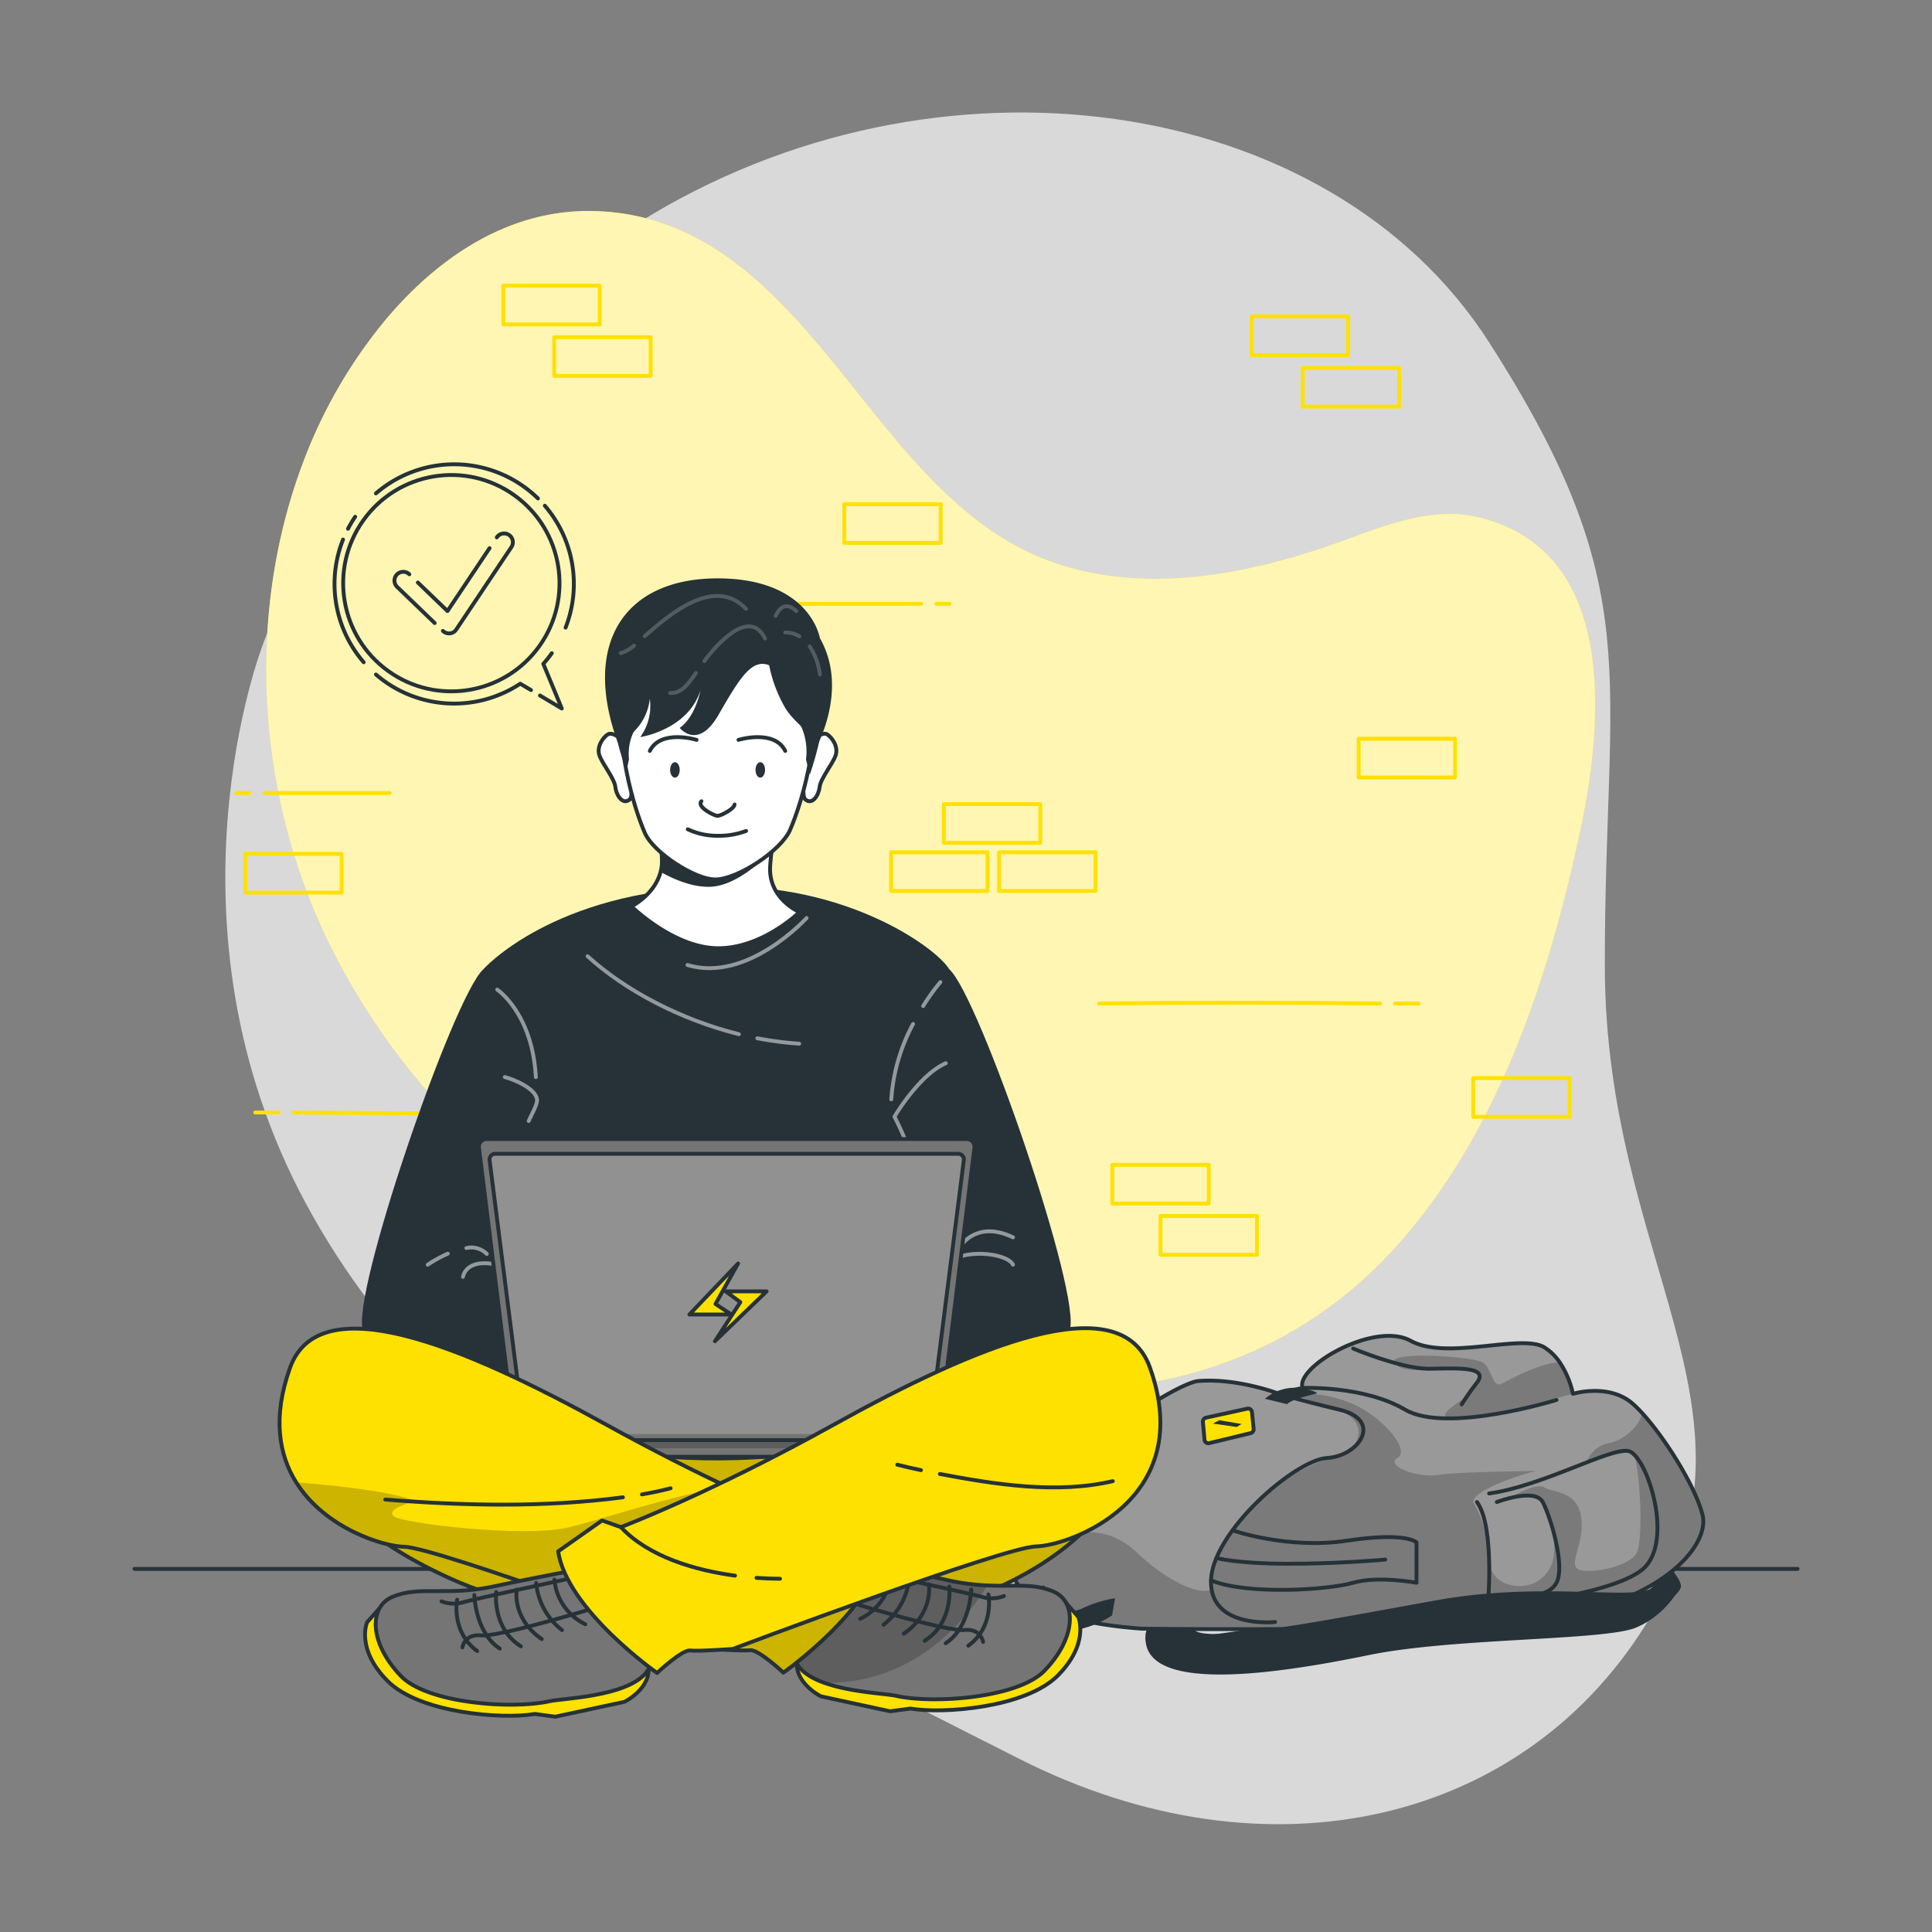 <svg xmlns="http://www.w3.org/2000/svg" xmlns:xlink="http://www.w3.org/1999/xlink" viewBox="0 0 500 500"><rect x="0" y="0" width="500" height="500" fill="#808080" stroke="none"/><defs><clipPath id="freepik--clip-path--inject-4"><path d="M392,419.82c-36.31,2.52-96.64,1.67-96.64,1.67-31.14-2.27-37-12.54-32.14-24.23,7.57-18,40.82-39.35,46.88-39.85,10-.81,20.52,3.16,20.52,3.16l6.5-1.37c-2-5.39,18.55-17.39,27.94-12.21s28.8-1.93,34.65,1.72a13.65,13.65,0,0,1,3.92,3.83,23.12,23.12,0,0,1,3.43,8.16h0l.08,0h0a21.13,21.13,0,0,1,4.5-.7c3.22-.17,7.51.32,10.87,3.25a32.4,32.4,0,0,1,2.45,2.42c6.06,6.62,13.86,19.13,15.66,26.43C442.72,400.4,428.3,417.29,392,419.82Z" style="fill:#999;stroke:#263238;stroke-linecap:round;stroke-linejoin:round"></path></clipPath><clipPath id="freepik--clip-path-2--inject-4"><path d="M75,364s-.57,25.77,42.1,44.77S275.73,437,296.86,370.06l-65.71-18.87H143L123.6,360Z" style="fill:#FFE100;stroke:#263238;stroke-linecap:round;stroke-linejoin:round"></path></clipPath><clipPath id="freepik--clip-path-3--inject-4"><path d="M241.87,369.84v4.29a3.17,3.17,0,0,1-.08.69A2.92,2.92,0,0,1,239,377H137.18a2.92,2.92,0,0,1-2.83-2.2,3.17,3.17,0,0,1-.08-.69v-4.29Z" style="fill:#757575;stroke:#263238;stroke-linecap:round;stroke-linejoin:round"></path></clipPath><clipPath id="freepik--clip-path-4--inject-4"><path d="M270.36,432.33c-6.93,7.23-29.13,8.67-38.4,6.56-2.53-.58-11.74-.91-18.6-3.37-3.7-1.31-6.72-3.24-7.64-6.16-2.66-8.33,20.78-24.18,20.78-24.18s14.95,2.88,18.05,3.62a59.14,59.14,0,0,0,11,1.52c7.11.31,11.92-.64,17.13,1.6C278.58,414.47,278.66,423.67,270.36,432.33Z" style="fill:#757575;stroke:#263238;stroke-linecap:round;stroke-linejoin:round"></path></clipPath><clipPath id="freepik--clip-path-5--inject-4"><path d="M228.27,401.35c-2.23,15.11-25.53,31.53-25.53,31.53s-6.45-6.05-8.58-5.8-11-.38-11-.38S113,400.44,104.58,400.3c-5.26-.08-20.42-4.69-27.92-16.65-4.46-7.1-6.21-16.8-1.6-29.67,7.6-21.23,45.07-5.59,81.81,14.7,12.2,6.75,23,12.16,31.77,16.28,14.55,6.85,23.4,10.15,23.4,10.15l4.86-1.74Z" style="fill:#FFE100;stroke:#263238;stroke-linecap:round;stroke-linejoin:round"></path></clipPath><clipPath id="freepik--clip-path-6--inject-4"><path d="M407,152.6s-14-1.55-22.57-16.92-54.6-10.32-54.6-10.32.27,5.38,7.39,6.77l-5,2.4s1.46,6.16,14.5,5.61L343.24,144s5.48,4.47,19.22,2.51l-2.59,3.33s6.42,4.47,17.32,1.33L376,154.22s8.26.6,13.13-1.53C389.15,152.69,398.57,158.5,407,152.6Z" style="fill:#fff;stroke:#263238;stroke-linecap:round;stroke-linejoin:round"></path></clipPath><clipPath id="freepik--clip-path-7--inject-4"><path d="M414,131.11l-4.84,1.67-2.32-4.85a1.08,1.08,0,0,0-1.35-.56L389,133a1.32,1.32,0,0,0-.86,1.33l.43,5.49-27.49,9.47a2.74,2.74,0,0,0-1.72,3.26l11.1,41.85a2.31,2.31,0,0,0,3,1.62l52.89-18.22a2.76,2.76,0,0,0,1.73-3.26L417,132.74A2.32,2.32,0,0,0,414,131.11Z" style="fill:#FFE100;stroke:#263238;stroke-linecap:round;stroke-linejoin:round"></path></clipPath><clipPath id="freepik--clip-path-8--inject-4"><path d="M426.08,177.89l-52.89,18.22a2.92,2.92,0,0,1-3.48-1.47l-.26-.53L357,168.28l-6.17-12.76a2.2,2.2,0,0,1,1.27-3.11L405,134.2a2.9,2.9,0,0,1,3.48,1.46l18.91,39.13A2.19,2.19,0,0,1,426.08,177.89Z" style="fill:#FFE100;stroke:#263238;stroke-linecap:round;stroke-linejoin:round"></path></clipPath><clipPath id="freepik--clip-path-9--inject-4"><path d="M388.3,168.62s-13.72,3-26.81-8.78-55,7.74-55,7.74,2,5,9.16,4l-3.93,3.87s3.35,5.36,15.53.66l-2.13,4.75s6.62,2.48,19-3.79l-1.39,4s7.52,2.17,16.83-4.29l-.11,3.3s8-2.09,11.95-5.66C371.4,174.45,382.18,176.92,388.3,168.62Z" style="fill:#fff;stroke:#263238;stroke-linecap:round;stroke-linejoin:round"></path></clipPath></defs><g id="freepik--background-simple--inject-4"><path d="M67.93,167.09s-27.88,72,11.3,144.5S199.11,422.39,263.7,455.14s131.66,16.8,163.53-36.84-11.84-91.93-11.9-168.42,11.45-96.74-30-161.36-143.06-78.93-219.9-31S67.93,167.09,67.93,167.09Z" style="fill:#fff;opacity:0.7"></path><path d="M99.7,82.87C113.15,66.79,131.34,54.34,153,54.61c37,.46,57,33.2,78.22,58.47,11,13.1,23.49,25.74,39.83,31.89,24.51,9.24,51.81,3.85,75.69-4.72,10.7-3.84,23.38-9.24,35.42-6.48,36.63,8.38,32.82,53.08,26.77,81.38-8.17,38.22-21.45,78.91-48.36,108.27-64.43,70.29-180.38,27.2-238.5-28.89-4.27-4.12-8.36-8.43-12.21-12.95a180,180,0,0,1-25.16-38.44C66,204.19,63.39,156.84,79.64,116.6A127.83,127.83,0,0,1,99.7,82.87Z" style="fill:#FFE100"></path><path d="M99.7,82.87C113.15,66.79,131.34,54.34,153,54.61c37,.46,57,33.2,78.22,58.47,11,13.1,23.49,25.74,39.83,31.89,24.51,9.24,51.81,3.85,75.69-4.72,10.7-3.84,23.38-9.24,35.42-6.48,36.63,8.38,32.82,53.08,26.77,81.38-8.17,38.22-21.45,78.91-48.36,108.27-64.43,70.29-180.38,27.2-238.5-28.89-4.27-4.12-8.36-8.43-12.21-12.95a180,180,0,0,1-25.16-38.44C66,204.19,63.39,156.84,79.64,116.6A127.83,127.83,0,0,1,99.7,82.87Z" style="fill:#fff;opacity:0.7"></path></g><g id="freepik--Bricks--inject-4"><rect x="300.34" y="314.69" width="24.95" height="10.02" transform="translate(625.63 639.41) rotate(180)" style="fill:none;stroke:#FFE100;stroke-linecap:round;stroke-linejoin:round"></rect><rect x="287.87" y="301.47" width="24.95" height="10.02" transform="translate(600.69 612.95) rotate(180)" style="fill:none;stroke:#FFE100;stroke-linecap:round;stroke-linejoin:round"></rect><rect x="230.61" y="220.57" width="24.95" height="10.02" transform="translate(486.18 451.16) rotate(180)" style="fill:none;stroke:#FFE100;stroke-linecap:round;stroke-linejoin:round"></rect><rect x="244.28" y="208.1" width="24.95" height="10.02" transform="translate(513.51 426.22) rotate(180)" style="fill:none;stroke:#FFE100;stroke-linecap:round;stroke-linejoin:round"></rect><rect x="337.14" y="95.21" width="24.95" height="10.02" transform="translate(699.23 200.45) rotate(180)" style="fill:none;stroke:#FFE100;stroke-linecap:round;stroke-linejoin:round"></rect><rect x="323.96" y="81.87" width="24.95" height="10.02" transform="translate(672.86 173.76) rotate(180)" style="fill:none;stroke:#FFE100;stroke-linecap:round;stroke-linejoin:round"></rect><rect x="143.43" y="87.27" width="24.95" height="10.02" transform="translate(311.81 184.56) rotate(180)" style="fill:none;stroke:#FFE100;stroke-linecap:round;stroke-linejoin:round"></rect><rect x="130.25" y="73.93" width="24.95" height="10.02" transform="translate(285.44 157.88) rotate(180)" style="fill:none;stroke:#FFE100;stroke-linecap:round;stroke-linejoin:round"></rect><rect x="218.49" y="130.48" width="24.95" height="10.02" transform="translate(461.94 270.99) rotate(180)" style="fill:none;stroke:#FFE100;stroke-linecap:round;stroke-linejoin:round"></rect><rect x="351.63" y="191.19" width="24.95" height="10.02" transform="translate(728.21 392.39) rotate(180)" style="fill:none;stroke:#FFE100;stroke-linecap:round;stroke-linejoin:round"></rect><rect x="381.27" y="278.99" width="24.95" height="10.02" transform="translate(787.49 568.01) rotate(180)" style="fill:none;stroke:#FFE100;stroke-linecap:round;stroke-linejoin:round"></rect><rect x="258.57" y="220.57" width="24.95" height="10.02" transform="translate(542.08 451.16) rotate(180)" style="fill:none;stroke:#FFE100;stroke-linecap:round;stroke-linejoin:round"></rect><path d="M357.16,259.71c-24.25-.27-49.25-.27-72.76,0" style="fill:none;stroke:#FFE100;stroke-linecap:round;stroke-linejoin:round"></path><path d="M367.15,259.71h-6.09" style="fill:none;stroke:#FFE100;stroke-linecap:round;stroke-linejoin:round"></path><path d="M76,287.91c24.25.27,49.25.27,72.76,0" style="fill:none;stroke:#FFE100;stroke-linecap:round;stroke-linejoin:round"></path><path d="M66.05,287.91h6.1" style="fill:none;stroke:#FFE100;stroke-linecap:round;stroke-linejoin:round"></path><path d="M242.32,156.27h3.44" style="fill:none;stroke:#FFE100;stroke-linecap:round;stroke-linejoin:round"></path><path d="M206.07,156.27h32.35" style="fill:none;stroke:#FFE100;stroke-linecap:round;stroke-linejoin:round"></path><rect x="63.47" y="220.99" width="24.95" height="10.02" style="fill:none;stroke:#FFE100;stroke-linecap:round;stroke-linejoin:round"></rect><path d="M64.58,205.23H61.14" style="fill:none;stroke:#FFE100;stroke-linecap:round;stroke-linejoin:round"></path><path d="M100.84,205.23H68.49" style="fill:none;stroke:#FFE100;stroke-linecap:round;stroke-linejoin:round"></path></g><g id="freepik--Floor--inject-4"><line x1="34.79" y1="406.03" x2="465.21" y2="406.03" style="fill:none;stroke:#263238;stroke-linecap:round;stroke-linejoin:round"></line></g><g id="freepik--Bag--inject-4"><path d="M299.28,416.19s-6.44,9.11.23,12.17,65.73-4,93.37-4.26,42.74-10.7,42.15-13.86-7.33-9.18-7.33-9.18L423,406.55s5,1.5,4.86,3.82-18.45,9.87-41.48,6.69-72.11,6.68-76,6.24-.17-9.14-.17-9.14Z" style="fill:#263238"></path><path d="M392,419.82c-36.31,2.52-96.64,1.67-96.64,1.67-31.14-2.27-37-12.54-32.14-24.23,7.57-18,40.82-39.35,46.88-39.85,10-.81,20.52,3.16,20.52,3.16l6.5-1.37c-2-5.39,18.55-17.39,27.94-12.21s28.8-1.93,34.65,1.72a13.65,13.65,0,0,1,3.92,3.83,23.12,23.12,0,0,1,3.43,8.16h0l.08,0h0a21.13,21.13,0,0,1,4.5-.7c3.22-.17,7.51.32,10.87,3.25a32.4,32.4,0,0,1,2.45,2.42c6.06,6.62,13.86,19.13,15.66,26.43C442.72,400.4,428.3,417.29,392,419.82Z" style="fill:#999"></path><g style="clip-path:url(#freepik--clip-path--inject-4)"><path d="M360.87,352.66c-1.77-3.11,20.58-1.64,22.95,0s2.38,6.78,4.95,5.39c2.05-1.1,9.86-5.33,14.86-5.51a23.12,23.12,0,0,1,3.43,8.16s-30.75,8.69-32.73,6.38,5.54-4.23,7.91-9.3-7.12-3.68-9.09-3.64S362.64,355.76,360.87,352.66Z" style="opacity:0.2"></path><path d="M392,419.82c-36.31,2.52-96.64,1.67-96.64,1.67-31.14-2.27-37-12.54-32.14-24.23,1.2.94,3.26,1.36,6.64.71,11.11-2.14,17.43-2.73,24.56,4s15.24,10.82,19,9.5c0,0,.52-14.86,15-25.53s17.89-7.64,20.78-10.47,4.6-8-3.7-10.92-12.34-4-12.34-4,9.14-.71,17.06,2.84,14.83,12,11.47,13.91,4.94,5.31,10.68,4.4c5.08-.82,21.94-.91,25.32-1.05-3,.64-16.42,4.83-16.42,8.05,0,0,4.14,6.8,4.11,14.49s9,8.67,12.91,5.79,4.73-6.83,3.25-14.35-5.62-8.08-11-6.91c0,0,6.92-4.17,9.1-2.79s8.3.8,9.49,7.32-3,11.87-1,13.65,13.45-.2,15.43-4,.67-25.57-1.24-26-11.46,2.47-11.73,2.55a7.72,7.72,0,0,1,5.85-5c3.52-.62,7.86-4.08,8.55-7.86,6.06,6.62,13.86,19.13,15.66,26.43C442.72,400.4,428.3,417.29,392,419.82Z" style="opacity:0.2"></path></g><path d="M392,419.82c-36.31,2.52-96.64,1.67-96.64,1.67-31.14-2.27-37-12.54-32.14-24.23,7.57-18,40.82-39.35,46.88-39.85,10-.81,20.52,3.16,20.52,3.16l6.5-1.37c-2-5.39,18.55-17.39,27.94-12.21s28.8-1.93,34.65,1.72a13.65,13.65,0,0,1,3.92,3.83,23.12,23.12,0,0,1,3.43,8.16h0l.08,0h0a21.13,21.13,0,0,1,4.5-.7c3.22-.17,7.51.32,10.87,3.25a32.4,32.4,0,0,1,2.45,2.42c6.06,6.62,13.86,19.13,15.66,26.43C442.72,400.4,428.3,417.29,392,419.82Z" style="fill:none;stroke:#263238;stroke-linecap:round;stroke-linejoin:round"></path><path d="M330.62,360.57s4.55,1.52,16,4.25,5.14,12-3.17,12.5S313.81,396.39,313.41,409,330,419.77,330,419.77" style="fill:none;stroke:#263238;stroke-linecap:round;stroke-linejoin:round"></path><path d="M337.13,359.2s15.84-.67,26.52,5.62,39.17-2.51,39.17-2.51" style="fill:none;stroke:#263238;stroke-linecap:round;stroke-linejoin:round"></path><path d="M382.24,388.72C387,395.24,385,416.1,385,416.1s31.37-2.86,40-9.88,1.13-29.86-3.62-30.71-22.15,9.07-36,11" style="fill:none;stroke:#263238;stroke-linecap:round;stroke-linejoin:round"></path><path d="M387.39,388.72s9.89-3.76,11.87,0,5.9,16.48,3.56,20.89-11.08,3.59-11.08,3.59" style="fill:none;stroke:#263238;stroke-linecap:round;stroke-linejoin:round"></path><path d="M350.2,349s12.64,5.33,19.77,5.23,15.44-.63,12.27,3.59a67.06,67.06,0,0,0-3.95,5.63" style="fill:none;stroke:#263238;stroke-linecap:round;stroke-linejoin:round"></path><path d="M319,396.05s14.21,5,29.64,2.67,17.95.45,17.95.45v10.44s-10-1.85-16.37,0-27.3,3.26-36.79-.61" style="fill:none;stroke:#263238;stroke-linecap:round;stroke-linejoin:round"></path><path d="M314.81,403.21s5.23,1.46,18.33,1.49,25.37-1.08,25.37-1.08" style="fill:none;stroke:#263238;stroke-linecap:round;stroke-linejoin:round"></path><path d="M311.72,372.55l-.41-4.55a1.05,1.05,0,0,1,.82-1.11l10.62-2.32a1,1,0,0,1,1.26.91l.43,4.3a1.06,1.06,0,0,1-.79,1.12L313,373.47A1,1,0,0,1,311.72,372.55Z" style="fill:#FFE100;stroke:#263238;stroke-linecap:round;stroke-linejoin:round"></path><polygon points="315.58 367.55 321.32 368.54 320.04 369.3 313.9 368.42 315.58 367.55" style="fill:#263238"></polygon><path d="M327.35,362a12,12,0,0,1,7-2.83c3.85,0,6.82,1.19,6.42,1.42s-6.52,1.43-7.66,2.81Z" style="fill:#263238"></path><path d="M270.29,410.26s-12.46,4.07-5.74,8.82,15.83,3.76,23.24-1l.79-4.45a30.34,30.34,0,0,0-8.4,2.58c-3.86,2-12.86,0-12.27-1.1a2.68,2.68,0,0,1,2.18-1.09Z" style="fill:#263238"></path><path d="M308.68,421.19c.92,5,35.68-2.2,63.91-7.18s53.2.79,55.28-3.64,7.16-.13,7.16-.13a23.34,23.34,0,0,1-11.66,11c-8.28,3.39-47.17,2.6-69,7.07s-60.56,11-57.77-6Z" style="fill:#263238"></path></g><g id="freepik--Character--inject-4"><path d="M75,364s-.57,25.77,42.1,44.77S275.73,437,296.86,370.06l-65.71-18.87H143L123.6,360Z" style="fill:#FFE100"></path><g style="clip-path:url(#freepik--clip-path-2--inject-4)"><path d="M75,364s-.57,25.77,42.1,44.77S275.73,437,296.86,370.06l-65.71-18.87H143L123.6,360Z" style="opacity:0.2"></path></g><path d="M75,364s-.57,25.77,42.1,44.77S275.73,437,296.86,370.06l-65.71-18.87H143L123.6,360Z" style="fill:none;stroke:#263238;stroke-linecap:round;stroke-linejoin:round"></path><path d="M125.09,250.85c-7.74,6.91-34.58,85-31.11,93.52s49,16.3,49,16.3-4.5-88.17-4.73-89.64S125.09,250.85,125.09,250.85Z" style="fill:#263238"></path><path d="M245.68,250.85c7.74,6.91,34.58,85,31.11,93.52s-49,16.3-49,16.3,4.5-88.17,4.73-89.64S245.68,250.85,245.68,250.85Z" style="fill:#263238"></path><path d="M125.09,250.85s17.86-20.18,60.1-21.38c33.94-1,57.17,15.85,60.49,21.38s-15.1,79.24-15.1,79.24l10.31,39.68s-55.29,18.42-104.67,0l6.63-41.9S125.46,261.17,125.09,250.85Z" style="fill:#263238"></path><g style="opacity:0.5"><path d="M208.75,237.58s-15.3,16.86-30.83,12.16" style="fill:none;stroke:#fff;stroke-linecap:round;stroke-linejoin:round"></path><path d="M196,268.7a87.4,87.4,0,0,0,10.83,1.4" style="fill:none;stroke:#fff;stroke-linecap:round;stroke-linejoin:round"></path><path d="M152.07,247.48c9.71,8.83,24,16.39,39.15,20.17" style="fill:none;stroke:#fff;stroke-linecap:round;stroke-linejoin:round"></path><path d="M236.3,265a48.11,48.11,0,0,0-5.64,19.51" style="fill:none;stroke:#fff;stroke-linecap:round;stroke-linejoin:round"></path><path d="M243.37,254.17a53.5,53.5,0,0,0-4.46,6.2" style="fill:none;stroke:#fff;stroke-linecap:round;stroke-linejoin:round"></path><path d="M244.76,275.17c-6.91,3-13.27,13.82-13.27,13.82a83.34,83.34,0,0,1,6.63,17.69" style="fill:none;stroke:#fff;stroke-linecap:round;stroke-linejoin:round"></path><path d="M234.25,332.67s6.47-1.05,10.51-5.37,15.75-3.16,17.41,0" style="fill:none;stroke:#fff;stroke-linecap:round;stroke-linejoin:round"></path><path d="M248.9,322.13s4.15-6.32,13.27-1.9" style="fill:none;stroke:#fff;stroke-linecap:round;stroke-linejoin:round"></path><path d="M128.68,256.11s9.11,6.07,10,22.64" style="fill:none;stroke:#fff;stroke-linecap:round;stroke-linejoin:round"></path><path d="M134.88,295.39c-2.47,6.83-5.15,13.81-6.49,21" style="fill:none;stroke:#fff;stroke-linecap:round;stroke-linejoin:round"></path><path d="M130.64,278.75c2.41.61,7.88,2.9,8.34,5.72.22,1.31-1.7,4.45-2.15,5.65" style="fill:none;stroke:#fff;stroke-linecap:round;stroke-linejoin:round"></path><path d="M120.7,323a5.6,5.6,0,0,1,5.28,1.52" style="fill:none;stroke:#fff;stroke-linecap:round;stroke-linejoin:round"></path><path d="M110.7,327.3a34.84,34.84,0,0,1,5.19-2.85" style="fill:none;stroke:#fff;stroke-linecap:round;stroke-linejoin:round"></path><path d="M119.82,330.45s.59-4.93,8.86-3.15,27.9,7.86,27.9,7.86" style="fill:none;stroke:#fff;stroke-linecap:round;stroke-linejoin:round"></path></g><path d="M206.9,236.05s-9.5,9.35-21,9.35-22.48-10.83-22.48-10.83,5.93-2.95,7.52-8.86a9.58,9.58,0,0,0,.24-1.09c.43-2.59-.26-7-1.26-11.35-1.57-6.85-3.9-13.71-3.9-13.71h37.15s-1.76,8.57-2.92,16.47c-.21,1.45-.41,2.87-.56,4.22s-.31,2.8-.38,4C198.85,232.62,206.9,236.05,206.9,236.05Z" style="fill:#fff;stroke:#263238;stroke-linecap:round;stroke-linejoin:round"></path><path d="M241.87,369.84v4.29a3.17,3.17,0,0,1-.08.69A2.92,2.92,0,0,1,239,377H137.18a2.92,2.92,0,0,1-2.83-2.2,3.17,3.17,0,0,1-.08-.69v-4.29Z" style="fill:#757575"></path><g style="clip-path:url(#freepik--clip-path-3--inject-4)"><path d="M241.87,369.84v4.29a3.17,3.17,0,0,1-.08.69H134.35a3.17,3.17,0,0,1-.08-.69v-4.29Z" style="opacity:0.2"></path></g><path d="M241.87,369.84v4.29a3.17,3.17,0,0,1-.08.69A2.92,2.92,0,0,1,239,377H137.18a2.92,2.92,0,0,1-2.83-2.2,3.17,3.17,0,0,1-.08-.69v-4.29Z" style="fill:none;stroke:#263238;stroke-linecap:round;stroke-linejoin:round"></path><path d="M240.86,372.7H135.27a2.12,2.12,0,0,1-2.14-1.65l-9.17-74a2,2,0,0,1,2-2.27H250.18a2,2,0,0,1,2,2.27l-9.17,74A2.1,2.1,0,0,1,240.86,372.7Z" style="fill:#757575;stroke:#263238;stroke-linecap:round;stroke-linejoin:round"></path><path d="M135.7,371.14l-9-70.93a1.46,1.46,0,0,1,1.43-1.61H248a1.47,1.47,0,0,1,1.44,1.61l-9,70.93" style="fill:#fff;opacity:0.2"></path><path d="M135.7,371.14l-9-70.93a1.46,1.46,0,0,1,1.43-1.61H248a1.47,1.47,0,0,1,1.44,1.61l-9,70.93" style="fill:none;stroke:#263238;stroke-linecap:round;stroke-linejoin:round"></path><polygon points="189.27 340.19 178.42 340.19 191.02 326.99 185.17 337.47 189.27 340.19" style="fill:#FFE100;stroke:#263238;stroke-linecap:round;stroke-linejoin:round"></polygon><polygon points="185.02 347.11 198.4 334.2 187.8 334.2 191.6 337 185.02 347.11" style="fill:#FFE100;stroke:#263238;stroke-linecap:round;stroke-linejoin:round"></polygon><path d="M275.86,414.81l3.2,3.64s3,6.82-5.29,15.17-29.78,10-38.14,8.55l-5.27.71L212.43,439s-9.08-4.44-5.37-12.23S275.86,414.81,275.86,414.81Z" style="fill:#FFE100;stroke:#263238;stroke-linecap:round;stroke-linejoin:round"></path><path d="M270.36,432.33c-6.93,7.23-29.13,8.67-38.4,6.56-2.53-.58-11.74-.91-18.6-3.37-3.7-1.31-6.72-3.24-7.64-6.16-2.66-8.33,20.78-24.18,20.78-24.18s14.95,2.88,18.05,3.62a59.14,59.14,0,0,0,11,1.52c7.11.31,11.92-.64,17.13,1.6C278.58,414.47,278.66,423.67,270.36,432.33Z" style="fill:#757575"></path><g style="clip-path:url(#freepik--clip-path-4--inject-4)"><path d="M255.51,410.32c-5.34,8.72-18.67,25.46-42.15,25.2-3.7-1.31-6.72-3.24-7.64-6.16-2.66-8.33,20.78-24.18,20.78-24.18s14.95,2.88,18.05,3.62A59.14,59.14,0,0,0,255.51,410.32Z" style="opacity:0.2"></path></g><path d="M270.36,432.33c-6.93,7.23-29.13,8.67-38.4,6.56-2.53-.58-11.74-.91-18.6-3.37-3.7-1.31-6.72-3.24-7.64-6.16-2.66-8.33,20.78-24.18,20.78-24.18s14.95,2.88,18.05,3.62a59.14,59.14,0,0,0,11,1.52c7.11.31,11.92-.64,17.13,1.6C278.58,414.47,278.66,423.67,270.36,432.33Z" style="fill:none;stroke:#263238;stroke-linecap:round;stroke-linejoin:round"></path><path d="M222.25,415.35s23,6.94,27.32,6.49,4.85,3.09,4.85,3.09" style="fill:none;stroke:#263238;stroke-linecap:round;stroke-linejoin:round"></path><path d="M225.94,407s25.24,5.4,28.29,6.3a8.78,8.78,0,0,0,5.59-.25" style="fill:none;stroke:#263238;stroke-linecap:round;stroke-linejoin:round"></path><path d="M230.62,407.4a14.19,14.19,0,0,1-8,11.55" style="fill:none;stroke:#263238;stroke-linecap:round;stroke-linejoin:round"></path><path d="M235.34,408.26a17.64,17.64,0,0,1-6.68,12.21" style="fill:none;stroke:#263238;stroke-linecap:round;stroke-linejoin:round"></path><path d="M240.37,410s1.36,7.38-6.49,12.81" style="fill:none;stroke:#263238;stroke-linecap:round;stroke-linejoin:round"></path><path d="M245.67,410.58s1.19,9.3-6.39,14.07" style="fill:none;stroke:#263238;stroke-linecap:round;stroke-linejoin:round"></path><path d="M251.34,411.39s-.2,9.71-6.59,13.87" style="fill:none;stroke:#263238;stroke-linecap:round;stroke-linejoin:round"></path><path d="M255.79,412.63s1.68,8.25-5.19,13.28" style="fill:none;stroke:#263238;stroke-linecap:round;stroke-linejoin:round"></path><path d="M228.27,401.35c-2.23,15.11-25.53,31.53-25.53,31.53s-6.45-6.05-8.58-5.8-11-.38-11-.38S113,400.44,104.58,400.3c-5.26-.08-20.42-4.69-27.92-16.65-4.46-7.1-6.21-16.8-1.6-29.67,7.6-21.23,45.07-5.59,81.81,14.7,12.2,6.75,23,12.16,31.77,16.28,14.55,6.85,23.4,10.15,23.4,10.15l4.86-1.74Z" style="fill:#FFE100"></path><g style="clip-path:url(#freepik--clip-path-5--inject-4)"><path d="M228.27,401.35c-2.23,15.11-25.53,31.53-25.53,31.53s-6.45-6.05-8.58-5.8-11-.38-11-.38S113,400.44,104.58,400.3c-5.26-.08-20.42-4.69-27.92-16.65,8.81.65,23.82,2.12,31,4.8,0,0-8,2-5.8,3.92s34.32,5.7,45.62,2.85c10.22-2.57,30.62-9.52,41.18-10.26,14.55,6.85,23.4,10.15,23.4,10.15l4.86-1.74Z" style="opacity:0.2"></path></g><path d="M228.27,401.35c-2.23,15.11-25.53,31.53-25.53,31.53s-6.45-6.05-8.58-5.8-11-.38-11-.38S113,400.44,104.58,400.3c-5.26-.08-20.42-4.69-27.92-16.65-4.46-7.1-6.21-16.8-1.6-29.67,7.6-21.23,45.07-5.59,81.81,14.7,12.2,6.75,23,12.16,31.77,16.28,14.55,6.85,23.4,10.15,23.4,10.15l4.86-1.74Z" style="fill:none;stroke:#263238;stroke-linecap:round;stroke-linejoin:round"></path><path d="M166.14,386.75c2.49-.43,5-.94,7.41-1.58" style="fill:none;stroke:#263238;stroke-linecap:round;stroke-linejoin:round"></path><path d="M99.7,388.08c20.33,1.63,41.26,2.09,61.51-.58" style="fill:none;stroke:#263238;stroke-linecap:round;stroke-linejoin:round"></path><path d="M98.23,416.21,95,419.85s-3,6.82,5.28,15.17,29.78,10,38.14,8.55l5.28.71,17.92-3.85S170.74,436,167,428.2,98.23,416.21,98.23,416.21Z" style="fill:#FFE100;stroke:#263238;stroke-linecap:round;stroke-linejoin:round"></path><path d="M147.6,406.58s-14.95,2.88-18.06,3.61c-13.89,3.28-20.59-.09-28.08,3.13-5.94,2.55-6,11.75,2.27,20.41,6.93,7.23,29.13,8.67,38.4,6.56,3.89-.88,23.6-1.23,26.25-9.54S147.6,406.58,147.6,406.58Z" style="fill:#757575;stroke:#263238;stroke-linecap:round;stroke-linejoin:round"></path><path d="M151.84,416.75s-23,6.94-27.32,6.49-4.85,3.09-4.85,3.09" style="fill:none;stroke:#263238;stroke-linecap:round;stroke-linejoin:round"></path><path d="M148.16,408.37s-25.25,5.41-28.3,6.3a8.75,8.75,0,0,1-5.59-.24" style="fill:none;stroke:#263238;stroke-linecap:round;stroke-linejoin:round"></path><path d="M143.48,408.8a14.19,14.19,0,0,0,8,11.55" style="fill:none;stroke:#263238;stroke-linecap:round;stroke-linejoin:round"></path><path d="M138.75,409.66a17.62,17.62,0,0,0,6.69,12.21" style="fill:none;stroke:#263238;stroke-linecap:round;stroke-linejoin:round"></path><path d="M133.73,411.39s-1.37,7.38,6.48,12.81" style="fill:none;stroke:#263238;stroke-linecap:round;stroke-linejoin:round"></path><path d="M128.42,412s-1.19,9.3,6.39,14.07" style="fill:none;stroke:#263238;stroke-linecap:round;stroke-linejoin:round"></path><path d="M122.76,412.79s.19,9.71,6.59,13.87" style="fill:none;stroke:#263238;stroke-linecap:round;stroke-linejoin:round"></path><path d="M118.31,414s-1.68,8.24,5.18,13.28" style="fill:none;stroke:#263238;stroke-linecap:round;stroke-linejoin:round"></path><path d="M297.57,353.84c-7.65-21.22-45.08-5.51-81.77,14.85-32.44,18-55.13,26.53-55.13,26.53l-4.86-1.72-11.36,8c2.26,15.1,25.6,31.47,25.6,31.47s6.43-6.07,8.57-5.82,11-.4,11-.4,70.16-26.39,78.53-26.54S310,388.39,297.57,353.84Z" style="fill:#FFE100;stroke:#263238;stroke-linecap:round;stroke-linejoin:round"></path><path d="M195.78,408.35c2,.14,4.06.22,6.09.23" style="fill:none;stroke:#263238;stroke-linecap:round;stroke-linejoin:round"></path><path d="M160.67,395.22C168,403,180,406.38,190.22,407.78" style="fill:none;stroke:#263238;stroke-linecap:round;stroke-linejoin:round"></path><path d="M243.24,381.46c14.35,2.73,30.31,5.23,44.75,1.86" style="fill:none;stroke:#263238;stroke-linecap:round;stroke-linejoin:round"></path><path d="M232.23,379.06c2,.51,4.06,1,6.11,1.41" style="fill:none;stroke:#263238;stroke-linecap:round;stroke-linejoin:round"></path><path d="M200.3,216c-.21,1.45-.41,2.87-.56,4.22-3.74,3.83-10,9.1-16,9.28-4.39.13-9-1.75-12.74-3.82a9.58,9.58,0,0,0,.24-1.09c.43-2.59-.26-7-1.26-11.35Z" style="fill:#263238"></path><path d="M210,191.78s2.73-2.57,4.07-1.72,2.93,3.23,2.2,5.41-3.9,6-4.15,8.2-1.88,4.72-3.68,3.25S210,191.78,210,191.78Z" style="fill:#fff;stroke:#263238;stroke-linecap:round;stroke-linejoin:round"></path><path d="M161.38,191.78s-2.73-2.57-4.07-1.72-2.93,3.23-2.19,5.41,3.9,6,4.14,8.2,1.89,4.72,3.68,3.25S161.38,191.78,161.38,191.78Z" style="fill:#fff;stroke:#263238;stroke-linecap:round;stroke-linejoin:round"></path><path d="M185.1,156.7c35.5,0,25.9,42.92,19.36,58.1-2.29,5.33-13.61,12.8-19.36,12.8-5.35,0-16-7-18.2-12C160.29,200.3,151.27,156.7,185.1,156.7Z" style="fill:#fff;stroke:#263238;stroke-linecap:round;stroke-linejoin:round"></path><path d="M191.12,191.48s9.24-2.86,12.1,2.86" style="fill:none;stroke:#263238;stroke-linecap:round;stroke-linejoin:round"></path><path d="M198,199.25c0,1.09-.55,2-1.24,2s-1.23-.89-1.23-2,.55-2,1.23-2S198,198.16,198,199.25Z" style="fill:#263238"></path><path d="M180.28,191.48s-9.25-2.86-12.11,2.86" style="fill:none;stroke:#263238;stroke-linecap:round;stroke-linejoin:round"></path><path d="M173.43,199.25c0,1.09.56,2,1.24,2s1.24-.89,1.24-2-.56-2-1.24-2S173.43,198.16,173.43,199.25Z" style="fill:#263238"></path><path d="M181.53,207.36c-1.34,1.43,3.3,3.78,4.17,3.78s4.4-1.85,4.4-2.94" style="fill:#fff;stroke:#263238;stroke-linecap:round;stroke-linejoin:round"></path><path d="M199.84,168.79a45,45,0,0,1-27.36,0s-4.79-.28-6.68,2.13,0,9.84.5,12.87-4.16,5.12-3.53,12.77l-.63,2.89s-5.16-13.14-3.9-23.73,6.93-14.12,6.93-14.12,3.05-9.14,20.91-9.08c19.25.08,21.19,10.5,21.19,10.5s12,9,2.32,37.41l-1-3.87a15.92,15.92,0,0,0-2.44-10.76c-1.68-2.45,1-9.83.38-13.61S199.84,168.79,199.84,168.79Z" style="fill:#263238"></path><path d="M178,214.62a18,18,0,0,0,7.71,1.68,20,20,0,0,0,7.37-1.25" style="fill:#fff;stroke:#263238;stroke-linecap:round;stroke-linejoin:round"></path><path d="M199.06,172.17a36,36,0,0,0,4.16,11.05c3,4.79,6.54,5.28,7.55,11.12,0,0,9.21-15.54,1.42-29.18,0,0-2.45-15.48-26.49-15.48s-35.17,16.75-25.83,42.47a13.93,13.93,0,0,0,8.3-11.32,13.73,13.73,0,0,1-2.47,9.93s12.38-1.83,15.59-12.15c0,0-1.25,6.86-5.38,9.77,0,0,4.67,5.9,10-3.32S194.45,170.32,199.06,172.17Z" style="fill:#263238"></path><path d="M180.09,174.18c-1.5,2.15-3.61,5.47-6.66,5.15" style="fill:none;stroke:#fff;stroke-linecap:round;stroke-linejoin:round;opacity:0.2"></path><path d="M198,165.25c-4.05-8.24-12.83,1.86-15.7,5.84" style="fill:none;stroke:#fff;stroke-linecap:round;stroke-linejoin:round;opacity:0.2"></path><path d="M164.08,167.08a9.11,9.11,0,0,1-3.45,1.95" style="fill:none;stroke:#fff;stroke-linecap:round;stroke-linejoin:round;opacity:0.2"></path><path d="M193.07,157.56c-8.17-8.55-19.75,1.39-26.22,7.08" style="fill:none;stroke:#fff;stroke-linecap:round;stroke-linejoin:round;opacity:0.2"></path><path d="M209.57,167.29a17.73,17.73,0,0,1,2.62,7.27" style="fill:none;stroke:#fff;stroke-linecap:round;stroke-linejoin:round;opacity:0.2"></path><path d="M203.22,163.7a6.66,6.66,0,0,1,3.68,1" style="fill:none;stroke:#fff;stroke-linecap:round;stroke-linejoin:round;opacity:0.2"></path><path d="M200.74,159.4s1.77-4.69,5.33-1.26" style="fill:none;stroke:#fff;stroke-linecap:round;stroke-linejoin:round;opacity:0.2"></path></g><g id="freepik--Bubble--inject-4"><circle cx="117.54" cy="151.13" r="28.1" transform="matrix(0.58, -0.81, 0.81, 0.58, -73.78, 158.48)" style="fill:none;stroke:#263238;stroke-linecap:round;stroke-linejoin:round"></circle><path d="M139.22,129a31,31,0,0,0-41.93-1.31" style="fill:none;stroke:#263238;stroke-linecap:round;stroke-linejoin:round"></path><path d="M146.37,162.43A31,31,0,0,0,141,130.88" style="fill:none;stroke:#263238;stroke-linecap:round;stroke-linejoin:round"></path><path d="M139.75,180l5.64,3.36-4.78-11.56a30.11,30.11,0,0,0,2.2-2.75" style="fill:none;stroke:#263238;stroke-linecap:round;stroke-linejoin:round"></path><path d="M97.29,174.56a31,31,0,0,0,37.35,2.38l2.78,1.65" style="fill:none;stroke:#263238;stroke-linecap:round;stroke-linejoin:round"></path><path d="M88.78,139.64a31,31,0,0,0,5.34,31.75" style="fill:none;stroke:#263238;stroke-linecap:round;stroke-linejoin:round"></path><path d="M91.92,133.74a29,29,0,0,0-1.86,3.11" style="fill:none;stroke:#263238;stroke-linecap:round;stroke-linejoin:round"></path><path d="M112.49,161.24l-9.71-9.35a2.27,2.27,0,0,1,3.15-3.27" style="fill:none;stroke:#263238;stroke-linecap:round;stroke-linejoin:round"></path><path d="M128.57,139.07a2.27,2.27,0,0,1,3.78,2.52l-14.27,21.33a2.26,2.26,0,0,1-1.64,1l-.2,0a2.29,2.29,0,0,1-1.62-.64" style="fill:none;stroke:#263238;stroke-linecap:round;stroke-linejoin:round"></path><polyline points="108.14 150.76 115.81 158.14 126.7 141.86" style="fill:none;stroke:#263238;stroke-linecap:round;stroke-linejoin:round"></polyline></g></svg>